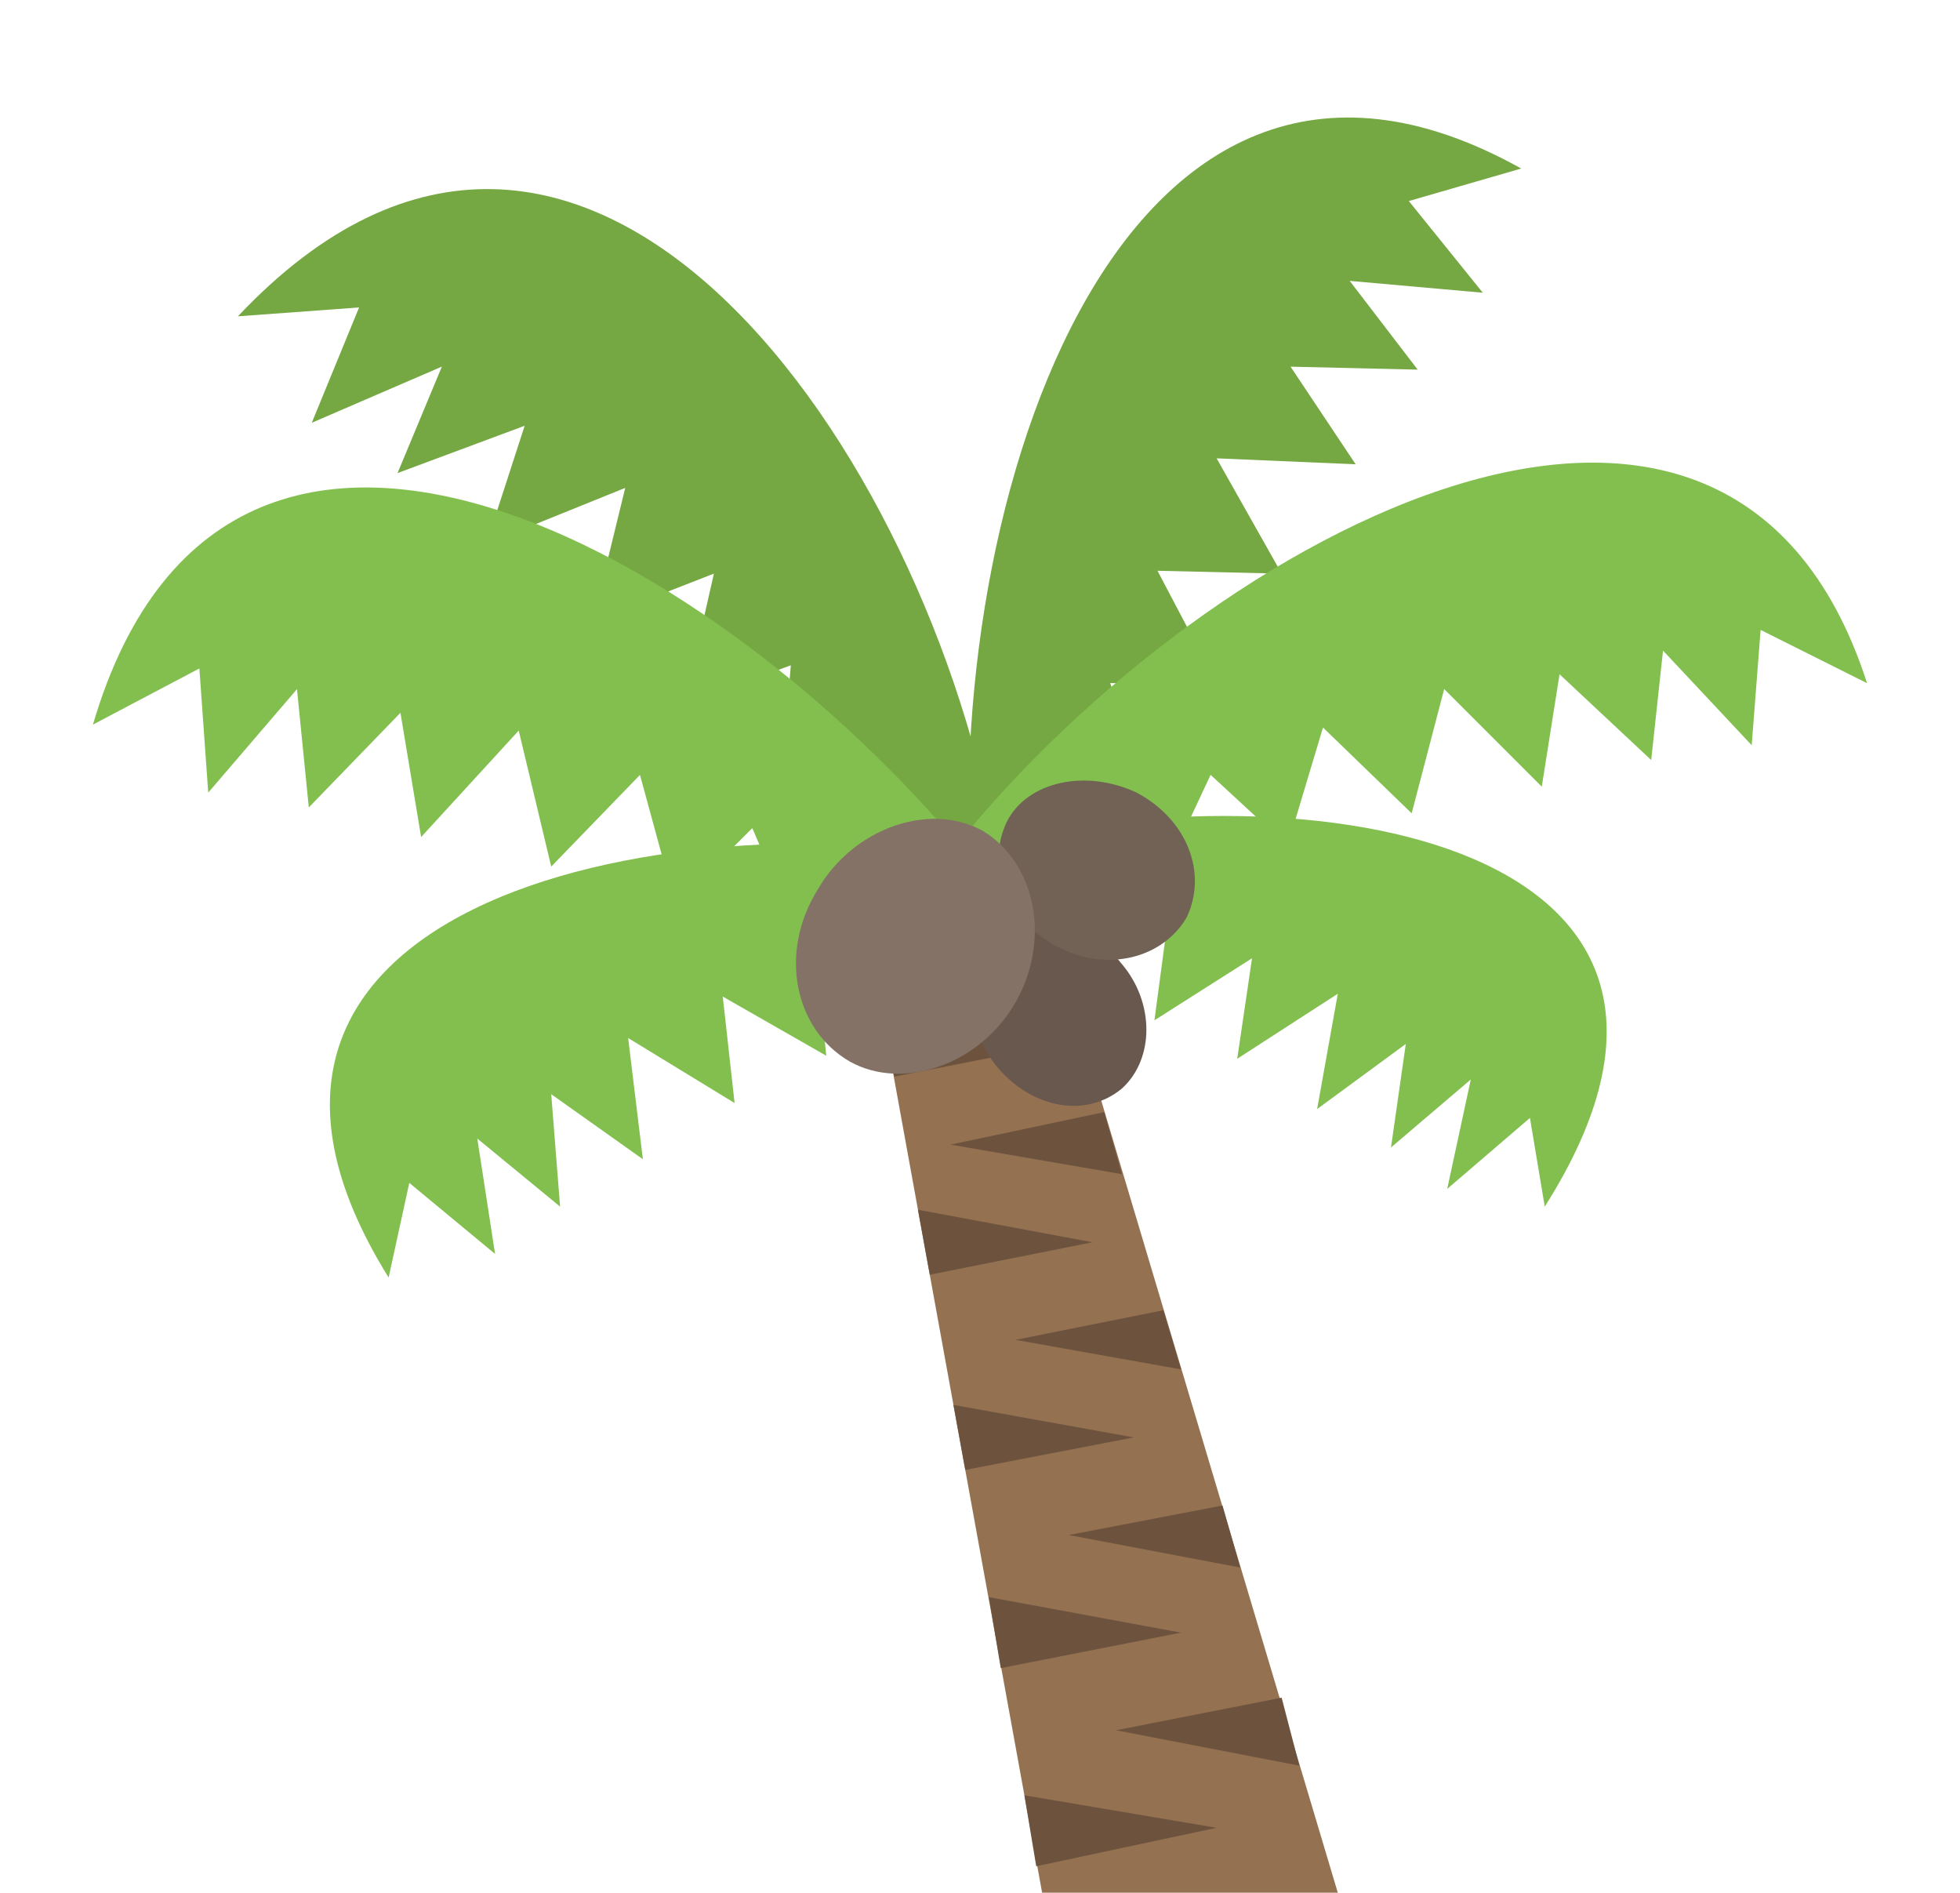 <svg width="29" height="28" viewBox="0 0 29 28" fill="none" xmlns="http://www.w3.org/2000/svg">
<path d="M19.794 27.998H15.419L12.969 14.523H15.769L19.794 27.998Z" fill="#947151"/>
<path d="M15.157 26.557L15.332 27.607L18 27.038L15.157 26.557ZM14.632 23.626L14.807 24.676L17.475 24.151L14.632 23.626ZM14.107 20.782L14.282 21.744L16.775 21.263L14.107 20.782ZM13.582 17.895L13.757 18.857L16.163 18.376L13.582 17.895ZM13.057 15.051L13.232 15.926L15.463 15.488L13.057 15.051ZM19.225 26.119L18.963 25.113L16.513 25.595L19.225 26.119ZM18.35 23.188L18.088 22.27L15.813 22.707L18.35 23.188ZM17.475 20.257L17.213 19.382L15.025 19.82L17.475 20.257ZM16.6 17.369L16.338 16.451L14.063 16.932L16.6 17.369Z" fill="#6D533E"/>
<path d="M14.5 12.512C19.4 11.287 26.269 12.468 22.856 17.849L22.637 16.537L21.413 17.587L21.762 15.968L20.581 16.974L20.8 15.443L19.488 16.406L19.794 14.7L18.306 15.662L18.525 14.175L17.081 15.093L17.256 13.781L15.988 14.393V13.343L15.113 13.649L14.5 12.512Z" fill="#83BF4F"/>
<path d="M14.414 13.693C13.801 7.786 16.47 -0.876 22.508 2.493L20.845 2.974L21.939 4.33L19.97 4.155L20.976 5.468L19.095 5.424L20.058 6.868L18.001 6.78L18.964 8.486L17.126 8.443L18.001 10.105H16.426L16.951 11.549L15.683 11.68L15.945 12.686L14.414 13.693Z" fill="#75A843"/>
<path d="M14.763 12.642C13.757 6.692 8.638 -0.746 3.52 4.679L5.313 4.548L4.613 6.254L6.538 5.423L5.882 6.998L7.763 6.298L7.195 8.048L9.251 7.217L8.77 9.185L10.563 8.485L10.126 10.41L11.701 9.842L11.569 11.46L12.882 11.154L12.926 12.204L14.763 12.642Z" fill="#75A843"/>
<path d="M15.025 13.563C11.394 8.532 3.431 3.719 1.375 10.719L2.95 9.888L3.081 11.725L4.394 10.194L4.569 11.944L5.925 10.544L6.231 12.382L7.675 10.807L8.156 12.819L9.469 11.463L9.994 13.388L11.131 12.25L11.787 13.782L12.794 12.95L13.319 13.913L15.025 13.563Z" fill="#83BF4F"/>
<path d="M15.244 12.774C9.906 11.723 2.294 13.342 5.75 18.898L6.056 17.498L7.325 18.549L7.062 16.842L8.287 17.849L8.156 16.186L9.512 17.148L9.294 15.355L10.869 16.317L10.694 14.742L12.225 15.617L12.094 14.261L13.45 14.83L13.494 13.736L14.412 14.042L15.244 12.774Z" fill="#83BF4F"/>
<path d="M13.975 12.731C17.562 8.093 25.525 3.587 27.625 10.106L26.05 9.318L25.918 11.024L24.606 9.624L24.431 11.243L23.075 9.974L22.812 11.637L21.368 10.193L20.887 12.031L19.575 10.762L19.05 12.512L17.912 11.462L17.256 12.862L16.25 12.118L15.725 12.993L13.975 12.731Z" fill="#83BF4F"/>
<path d="M16.601 14.263C17.082 14.832 17.082 15.663 16.601 16.101C16.076 16.538 15.288 16.407 14.763 15.794C14.282 15.226 14.282 14.394 14.763 13.957C15.288 13.519 16.119 13.651 16.601 14.263Z" fill="#68584D"/>
<path d="M16.818 11.725C17.562 12.119 17.868 12.906 17.562 13.563C17.212 14.175 16.381 14.394 15.637 14C14.893 13.607 14.587 12.819 14.893 12.163C15.199 11.55 16.074 11.375 16.818 11.725Z" fill="#726256"/>
<path d="M15.025 14.829C14.5 15.748 13.363 16.142 12.575 15.704C11.744 15.223 11.525 14.086 12.094 13.167C12.619 12.248 13.757 11.854 14.544 12.292C15.332 12.773 15.55 13.911 15.025 14.829Z" fill="#847266"/>
</svg>

